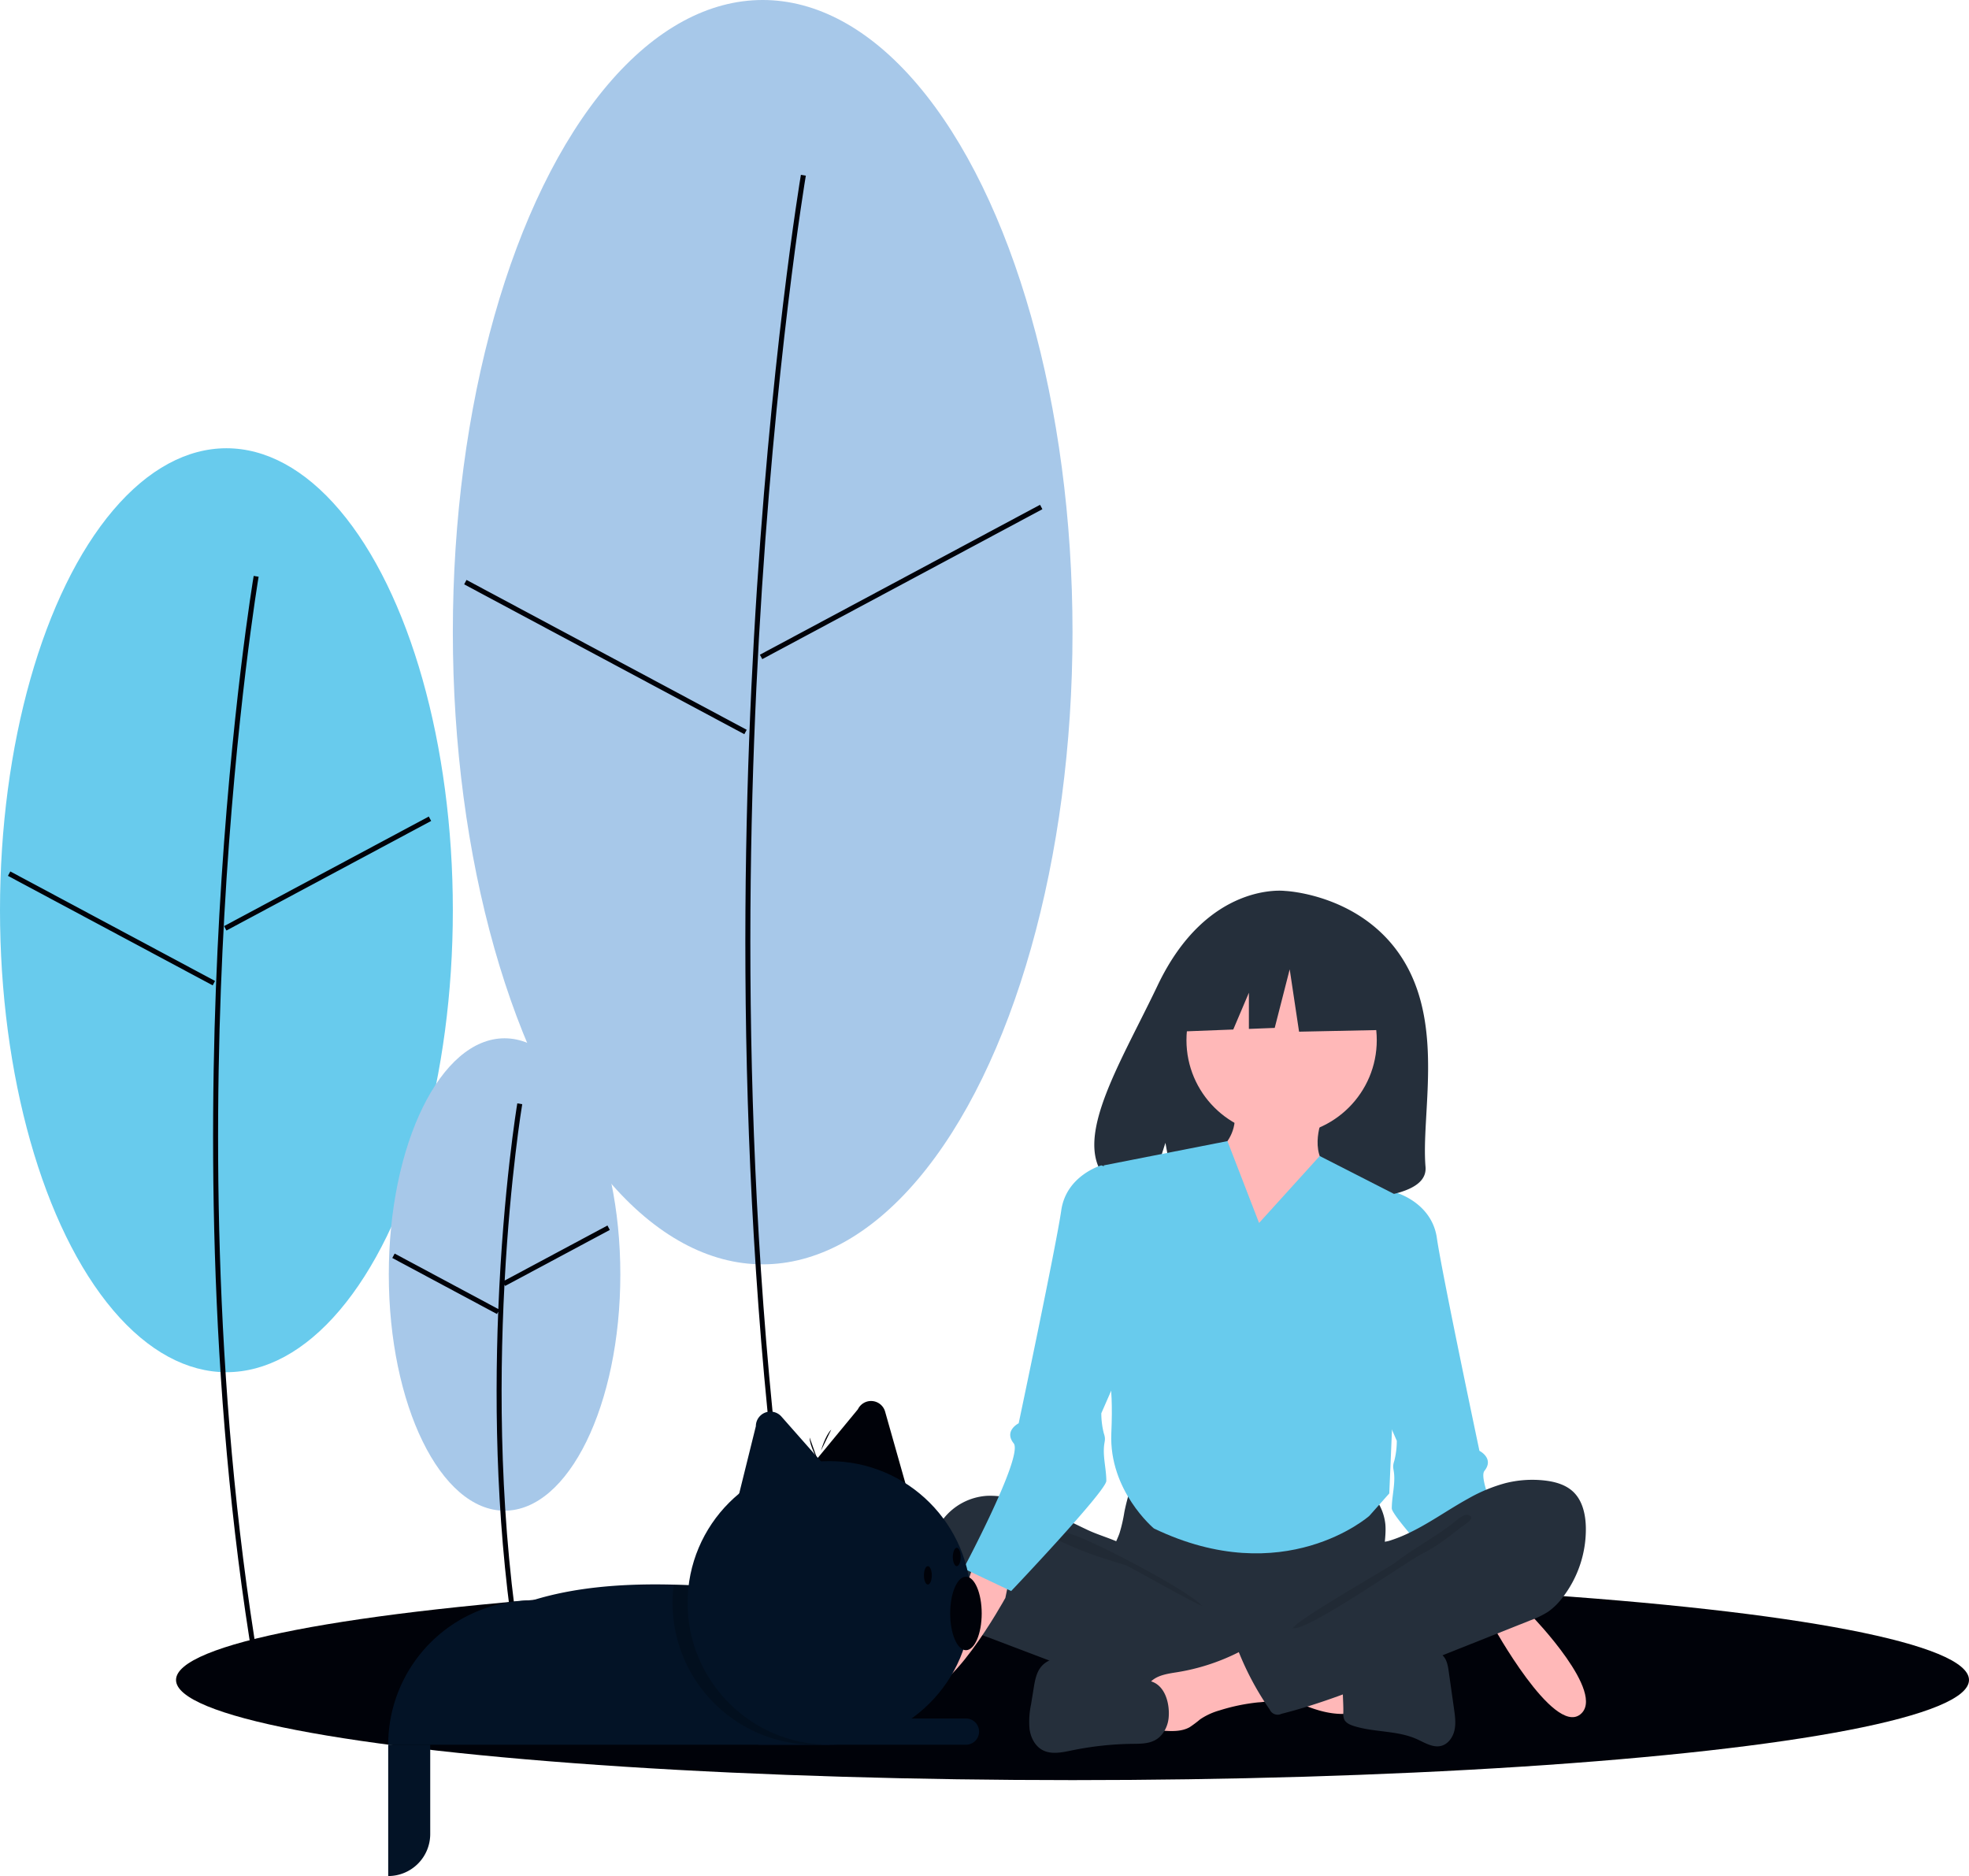 <svg xmlns="http://www.w3.org/2000/svg" width="786.295" height="749.197"><ellipse cx="428.295" cy="670.89" fill="#000209" rx="358" ry="40"/><path fill="#ffb8b8" d="m605.842 626.63 6.174 19.023s29.736 30.72 18.981 39.047-34.884-35.568-34.884-35.568l-4.447-21.476Z"/><path fill="#68CBED" d="m548.795 479.39 9-3s14 4 16 18 17 85 17 85 6 3 2 8 20 50 20 50l-19 9s-38-40-38-44 1-8 1-12-1-4 0-7a32.2 32.2 0 0 0 1-8l-7-16Z"/><ellipse cx="90.418" cy="363.498" fill="#68CBED" rx="90.418" ry="184.489"/><path fill="#000209" d="M89.588 365.411c4.51-80.306 13.597-134.551 13.689-135.09l-1.972-.334c-.091.54-9.195 54.871-13.712 135.281-4.17 74.214-5.175 186.467 13.711 299.786l1.973-.328C84.423 551.6 85.426 439.516 89.587 365.411"/><path fill="#000209" d="m89.478 369.84 81.752-43.756.944 1.764-81.752 43.755zM3.176 349.777l.943-1.763 81.764 43.734-.944 1.763z"/><ellipse cx="304.565" cy="252.458" fill="#A7C8E9" rx="123.73" ry="252.458"/><path fill="#000209" d="M303.062 255.045c6.173-109.912 18.611-184.152 18.736-184.89l-1.972-.334c-.125.738-12.579 75.066-18.759 185.08-5.704 101.538-7.08 255.118 18.759 410.153l1.973-.328c-25.808-154.844-24.434-308.253-18.737-409.681"/><path fill="#000209" d="m303.453 261.461 111.871-59.876.944 1.763-111.87 59.877zM185.355 233.358l.943-1.763 111.887 59.846-.943 1.764z"/><ellipse cx="201.491" cy="508.968" fill="#A7C8E9" rx="46.229" ry="94.325"/><path fill="#000209" d="m201.45 513.032.274.512 41.798-22.373-.943-1.763-41.041 21.967c2.271-41.802 6.916-69.863 7.01-70.415l-1.972-.334c-.102.603-5.621 33.926-7.58 82.144l-41.394-22.155-.943 1.764 41.798 22.372.499-.933c-1.568 39.797-.689 89.56 7.62 139.41l1.972-.328c-9.059-54.352-9.258-108.603-7.097-149.868"/><path fill="#252F3B" d="M561.031 384.464c-16.074-27.395-47.876-28.672-47.876-28.672s-30.988-3.997-50.867 37.726c-18.53 38.89-44.101 76.44-4.117 85.543l7.222-22.674 4.473 24.362a155 155 0 0 0 17.108.295c42.82-1.394 83.599.408 82.286-15.09-1.746-20.604 7.238-55.13-8.229-81.49M448.99 603.9a61 61 0 0 1-1.95 8.463c-.956 2.712-2.432 5.22-3.306 7.96-2.787 8.733 1.076 18.471 7.246 25.213a40.7 40.7 0 0 0 19.888 11.911c5.566 1.412 11.354 1.615 17.09 1.812 15.885.543 32.178 1.029 47.23-4.12a81.7 81.7 0 0 0 13.722-6.288 10.3 10.3 0 0 0 3.56-2.827c1.148-1.649 1.295-3.787 1.285-5.801-.034-6.793-1.4-13.55-1.075-20.334.18-3.758.877-7.513.534-11.26a20.71 20.71 0 0 0-15.738-17.891c-4.27-.925-8.699-.421-13.046 0a330 330 0 0 1-33.951 1.532c-11.582-.075-23.093-1.858-34.617-2.045-3.409-.055-3.34 1.005-4.425 4.332a82 82 0 0 0-2.448 9.342"/><path fill="#252F3B" d="M403.7 598.379a34 34 0 0 0-9.534-1.022 24.06 24.06 0 0 0-17.379 9.113 24.5 24.5 0 0 0-4.71 19.178 40.5 40.5 0 0 0 3.777 10.411c2.528 5.175 5.56 10.339 10.24 13.655a39.7 39.7 0 0 0 9.038 4.34l24.65 9.366c3.627 1.378 7.254 2.756 10.916 4.033a212 212 0 0 0 57.013 11.433c5.919.355 11.928.454 17.702-.905a5.75 5.75 0 0 0 3.625-1.976 6.3 6.3 0 0 0 .81-2.698l1.517-10.71a9.05 9.05 0 0 0-.129-4.516c-.695-1.8-2.436-2.933-4.097-3.895-16.206-9.388-35.128-14.568-48.769-27.453-3.211-3.033-5.898-7.842-9.8-9.902-4.424-2.337-9.635-3.67-14.208-5.824-9.998-4.707-19.827-10.116-30.663-12.628"/><path d="M428.309 612.818c8.713 2.754 45.498 21.833 51.804 28.494-.846.307-29.52-15.902-30.381-16.163-7.821-2.367-15.686-4.75-23.114-8.216-1.494-.697-9.707-3.973-9.335-5.875.42-2.145 9.48 1.272 11.026 1.76" opacity=".1"/><path fill="#ffb8b8" d="M537.007 684.44a2.03 2.03 0 0 0 1.381-.41 2.17 2.17 0 0 0 .432-1.602l-.04-14.592c-4.16-2-8.814-2.64-13.381-3.256l-21.312-2.873c.49.066-3.332 9.258-2.746 10.485 1.033 2.163 8.926 4.08 11.154 5.101 7.743 3.55 15.79 7.454 24.512 7.148"/><path fill="#ffb8b8" d="M470.143 667.785c-4.023.647-8.514 1.218-11.12 4.377-3.305 4.007-1.898 9.98-.322 14.943a6.45 6.45 0 0 0 1.371 2.719c1.076 1.07 2.725 1.227 4.233 1.323 3.67.235 7.575.418 10.78-1.397a47 47 0 0 0 4.189-3.14 26.7 26.7 0 0 1 7.7-3.551 77.3 77.3 0 0 1 15.456-3.213 23.9 23.9 0 0 0 6.09-1.083 6.77 6.77 0 0 0 4.287-4.199c.743-2.652-.785-5.355-2.25-7.68-1.826-2.898-3.76-5.948-6.482-8.08-3.97-3.112-5.935-.724-9.935 1.267a83.8 83.8 0 0 1-23.997 7.714"/><path fill="#252F3B" d="m459.628 671.44-25.55-7.616a33.6 33.6 0 0 0-9.507-1.858c-3.24.002-6.63 1.074-8.732 3.561-1.98 2.346-2.548 5.551-3.042 8.592l-1.056 6.504a33 33 0 0 0-.592 9.989c.483 3.314 2.16 6.624 5.076 8.229 3.535 1.945 7.869.995 11.814.181a127.6 127.6 0 0 1 24.212-2.619c3.058-.037 6.266.002 8.968-1.443 3.212-1.717 5.134-5.348 5.465-9 .502-5.556-1.334-12.813-7.056-14.52M547.05 664.803c3.312-.585 6.235-2.484 9.41-3.605 4.466-1.577 9.307-1.577 14.04-1.56 1.738.007 3.588.046 5.034 1.017 2.085 1.4 2.62 4.202 2.974 6.703l2.139 15.088c.402 2.838.802 5.752.174 8.548s-2.517 5.492-5.268 6.213c-3.34.876-6.616-1.277-9.77-2.69-7.884-3.535-17.05-2.632-25.27-5.273-1.526-.49-3.16-1.24-3.782-2.728a6.3 6.3 0 0 1-.295-2.608c.141-4.85-.873-11.472.575-16.107 1.302-4.169 6.342-2.998 10.04-2.998"/><path fill="#252F3B" d="M601.118 592.306a44 44 0 0 1 15.63-1.077c4.178.464 8.483 1.637 11.533 4.554 3.713 3.55 4.906 9.041 5.006 14.2a44.6 44.6 0 0 1-9.56 28.335 25.6 25.6 0 0 1-5.467 5.308 36 36 0 0 1-7.111 3.456l-55.204 21.963c-14.522 5.777-29.096 11.572-44.244 15.38a3.436 3.436 0 0 1-4.64-1.696 115.7 115.7 0 0 1-12.1-22.324 2.02 2.02 0 0 1-.155-1.672 2 2 0 0 1 .815-.7l39.045-22.628a39.5 39.5 0 0 0 7.948-5.523 19.9 19.9 0 0 0 4.08-5.73c.81-1.705.885-5.729 1.919-6.99 1.012-1.233 4.474-1.332 6.073-1.817a55 55 0 0 0 6.613-2.521c8.734-3.941 16.512-9.668 24.885-14.283a63.6 63.6 0 0 1 14.934-6.235"/><path d="M578.983 609.205c-6.709 5.082-15.394 9.753-22.043 14.969-2.27 1.78-40.095 23.23-40.63 26.08 6.203 1.053 45.715-26.827 51.368-29.61s10.664-6.705 15.63-10.6c1.266-.992 6.629-3.975 2.996-5.084-2.047-.624-5.81 3.229-7.321 4.245" opacity=".1"/><circle cx="511.795" cy="415.39" r="38" fill="#ffb8b8"/><path fill="#ffb8b8" d="M527.795 447.39s-6 15 5 21-34 54-34 54l-20-58s17-6 14-22Z"/><path fill="#68CBED" d="m502.795 488.39 24.218-26.735 32.782 16.735-5 118-8 9s-34 30-86 5c0 0-18-15-17-38s-2-26-2-26l-1-81 49.37-9.688Z"/><path fill="#ffb8b8" d="m391.748 615.63-6.175 19.023s-29.736 30.72-18.98 39.047 34.883-35.568 34.883-35.568l4.447-21.476Z"/><path fill="#68CBED" d="m448.795 468.39-9-3s-14 4-16 18-17 85-17 85-6 3-2 8-20 50-20 50l19 9s38-40 38-44-1-8-1-12 1-4 0-7a32.2 32.2 0 0 1-1-8l7-16Z"/><path fill="#252F3B" d="m553.925 381.823-31.419-16.599-43.387 6.79-8.977 39.991 22.346-.867 6.242-14.692v14.449l10.311-.4 5.985-23.39 3.74 24.9 36.655-.755z"/><path fill="#031326" d="M331.205 639.08v57.68h-176.18a57.683 57.683 0 0 1 57.68-57.68c16.52-5.15 35.62-6.79 56.34-6.25 19.55.5 40.54 2.95 62.16 6.25"/><path fill="#000209" d="M306.037 684.178h82.847a5.244 5.244 0 0 1 5.244 5.243 5.244 5.244 0 0 1-5.244 5.244h-82.847zM320.386 589.718l22.206-26.918a5.83 5.83 0 0 1 10.865.931l8.757 30.918Z"/><path fill="#031326" d="m293.453 603.428 8.39-33.873a5.83 5.83 0 0 1 10.2-3.856l21.26 24.095ZM155.024 696.762h16.78v35.656a16.78 16.78 0 0 1-16.78 16.78zM302.89 686.275h82.848a5.244 5.244 0 0 1 5.244 5.244 5.244 5.244 0 0 1-5.244 5.243h-82.847z"/><path d="M331.205 639.08v57.36a56.645 56.645 0 0 1-62.16-63.61c19.55.5 40.54 2.95 62.16 6.25" opacity=".2"/><circle cx="331.206" cy="640.132" r="56.63" fill="#031326"/><ellipse cx="385.738" cy="644.327" fill="#000209" rx="6.292" ry="14.682"/><ellipse cx="370.532" cy="629.121" fill="#000209" rx="1.573" ry="3.67"/><ellipse cx="382.068" cy="621.78" fill="#000209" rx="1.573" ry="3.67"/><path fill="#000209" d="M326.455 582.872s-3.148-5.475-3.148-8.815M327.84 579.33s1.714-6.077 4.103-8.412"/></svg>